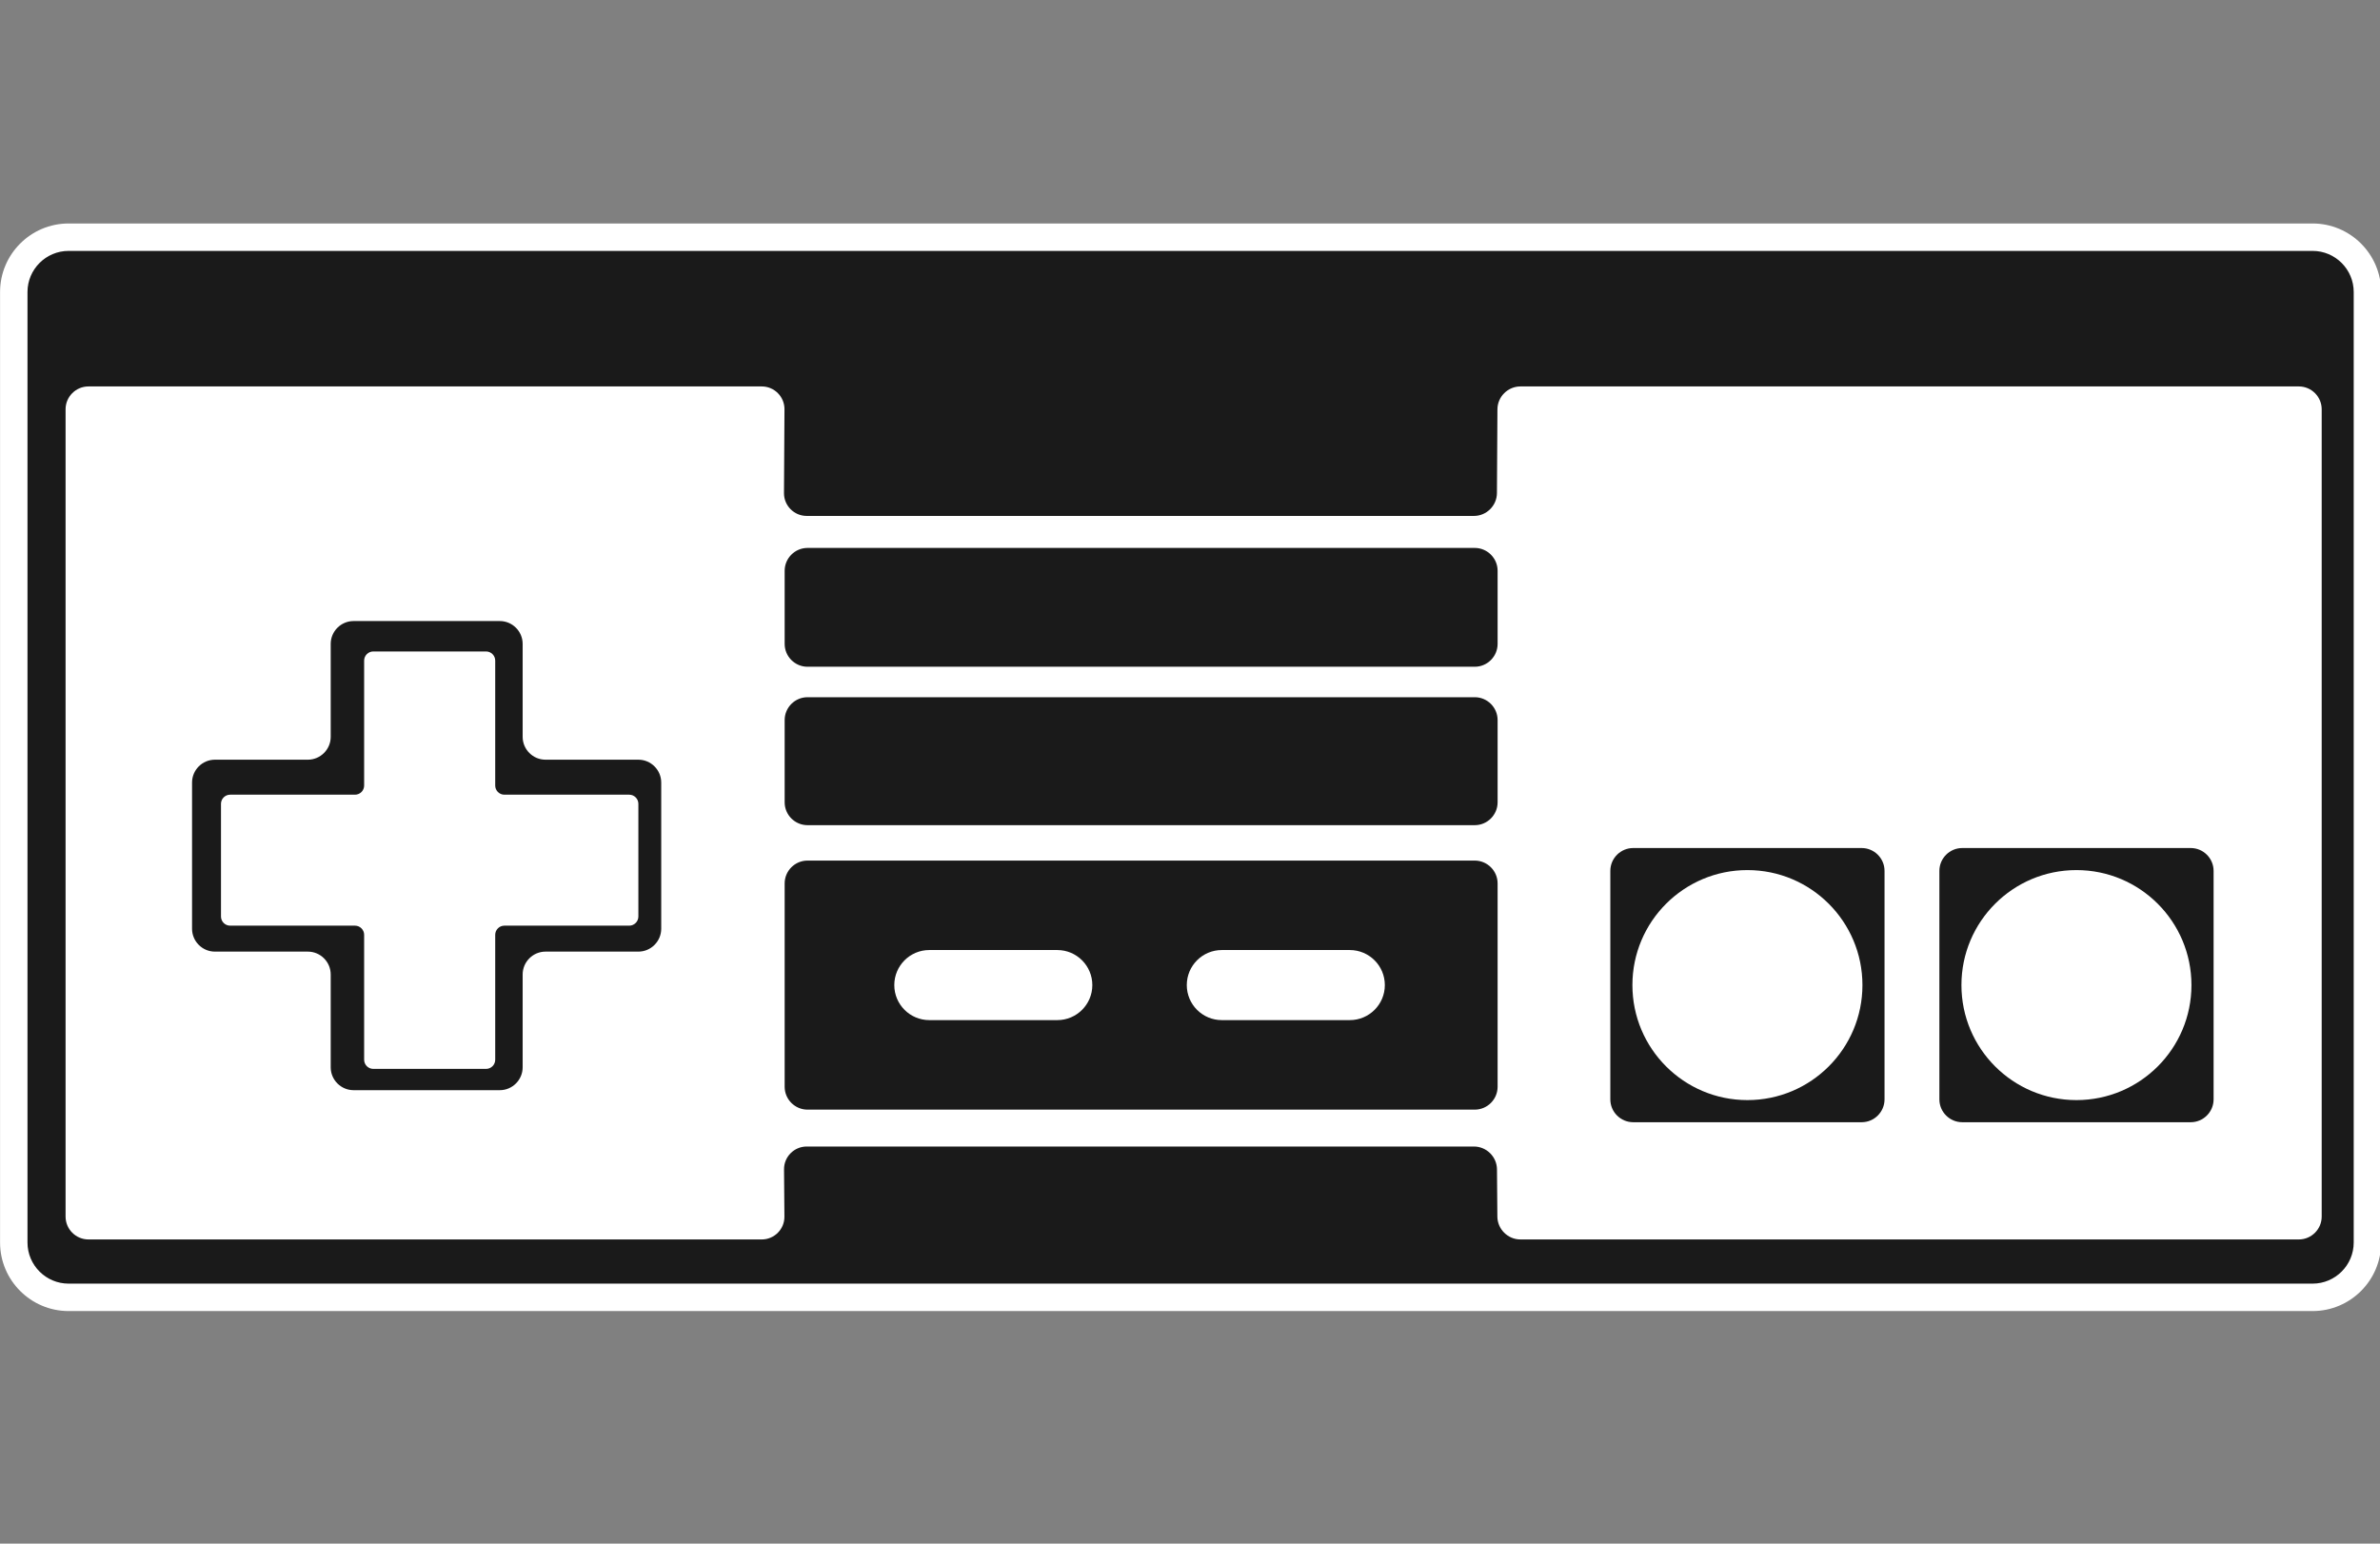 <?xml version="1.0" encoding="UTF-8" standalone="no"?>
<svg
   width="37"
   height="24"
   version="1.1"
   viewBox="0 0 27.75 18"
   id="svg160"
   sodipodi:docname="nes.svg"
   inkscape:version="1.2.1 (9c6d41e410, 2022-07-14)"
   xmlns:inkscape="http://www.inkscape.org/namespaces/inkscape"
   xmlns:sodipodi="http://sodipodi.sourceforge.net/DTD/sodipodi-0.dtd"
   xmlns="http://www.w3.org/2000/svg"
   xmlns:svg="http://www.w3.org/2000/svg">
  <rect x="0" y="0" width="27.75" height="18" fill="#808080" stroke="none"/>
  <sodipodi:namedview
     id="namedview162"
     pagecolor="#ffffff"
     bordercolor="#000000"
     borderopacity="0.25"
     inkscape:showpageshadow="2"
     inkscape:pageopacity="0.0"
     inkscape:pagecheckerboard="0"
     inkscape:deskcolor="#d1d1d1"
     inkscape:document-units="pt"
     showgrid="false"
     inkscape:zoom="30.068572"
     inkscape:cx="15.98014"
     inkscape:cy="11.340745"
     inkscape:window-width="1858"
     inkscape:window-height="1057"
     inkscape:window-x="54"
     inkscape:window-y="-8"
     inkscape:window-maximized="1"
     inkscape:current-layer="svg160" />
  <defs
     id="defs68">
    <symbol
       id="v"
       overflow="visible">
      <path
         d="M 6.734,-0.406 C 6.379,-0.219 6.016,-0.082 5.641,0 5.266,0.094 4.875,0.141 4.469,0.141 3.25,0.141 2.281,-0.195 1.562,-0.875 0.852,-1.562 0.5,-2.488 0.5,-3.656 c 0,-1.164 0.352,-2.086 1.062,-2.766 0.719,-0.688 1.688,-1.031 2.906,-1.031 0.406,0 0.797,0.047 1.172,0.141 0.375,0.086 0.738,0.219 1.094,0.406 v 1.516 C 6.379,-5.629 6.031,-5.805 5.688,-5.922 5.352,-6.035 5,-6.094 4.625,-6.094 c -0.68,0 -1.211,0.219 -1.594,0.656 -0.387,0.43 -0.578,1.023 -0.578,1.781 0,0.762 0.191,1.359 0.578,1.797 0.383,0.43 0.914,0.641 1.594,0.641 0.375,0 0.727,-0.055 1.062,-0.172 0.344,-0.113 0.691,-0.289 1.047,-0.531 z"
         id="path2" />
    </symbol>
    <symbol
       id="b"
       overflow="visible">
      <path
         d="M 4.922,-4 C 4.766,-4.07 4.609,-4.125 4.453,-4.156 4.305,-4.188 4.16,-4.203 4.016,-4.203 c -0.461,0 -0.812,0.148 -1.062,0.438 -0.242,0.281 -0.359,0.695 -0.359,1.234 v 2.531 h -1.75 v -5.5 h 1.75 v 0.906 c 0.227,-0.352 0.488,-0.613 0.781,-0.781 0.289,-0.164 0.645,-0.25 1.062,-0.25 0.051,0 0.109,0.008 0.172,0.016 0.07,0 0.176,0.008 0.312,0.016 z"
         id="path5" />
    </symbol>
    <symbol
       id="a"
       overflow="visible">
      <path
         d="m 6.328,-2.766 v 0.5 H 2.219 c 0.039,0.418 0.188,0.73 0.438,0.938 0.258,0.199 0.617,0.297 1.078,0.297 0.375,0 0.754,-0.051 1.141,-0.156 0.383,-0.113 0.781,-0.281 1.188,-0.5 v 1.359 c -0.406,0.156 -0.82,0.273 -1.234,0.344 -0.418,0.082 -0.836,0.125 -1.25,0.125 -1,0 -1.777,-0.25 -2.328,-0.75 -0.543,-0.508 -0.812,-1.223 -0.812,-2.141 0,-0.895 0.27,-1.598 0.812,-2.109 0.539,-0.508 1.285,-0.766 2.234,-0.766 0.852,0 1.539,0.262 2.062,0.781 0.52,0.523 0.781,1.215 0.781,2.078 z M 4.516,-3.344 c 0,-0.332 -0.102,-0.598 -0.297,-0.797 -0.188,-0.207 -0.438,-0.312 -0.75,-0.312 -0.344,0 -0.621,0.094 -0.828,0.281 -0.211,0.188 -0.344,0.465 -0.406,0.828 z"
         id="path8" />
    </symbol>
    <symbol
       id="d"
       overflow="visible">
      <path
         d="m 3.312,-2.469 c -0.375,0 -0.656,0.062 -0.844,0.188 -0.18,0.125 -0.266,0.309 -0.266,0.547 0,0.219 0.07,0.391 0.219,0.516 0.156,0.125 0.363,0.188 0.625,0.188 0.332,0 0.609,-0.113 0.828,-0.344 0.227,-0.238 0.344,-0.535 0.344,-0.891 V -2.469 Z M 5.984,-3.141 V -8e-5 H 4.219 v -0.812 C 3.977,-0.477 3.711,-0.234 3.422,-0.078 3.129,0.066 2.77,0.141 2.344,0.141 c -0.562,0 -1.023,-0.164 -1.375,-0.5 -0.355,-0.332 -0.531,-0.758 -0.531,-1.281 0,-0.645 0.219,-1.117 0.656,-1.422 0.445,-0.301 1.145,-0.453 2.094,-0.453 h 1.031 v -0.141 c 0,-0.281 -0.109,-0.484 -0.328,-0.609 -0.219,-0.125 -0.562,-0.188 -1.031,-0.188 -0.375,0 -0.727,0.039 -1.047,0.109 -0.324,0.074 -0.625,0.184 -0.906,0.328 v -1.328 c 0.383,-0.094 0.766,-0.16 1.141,-0.203 0.375,-0.051 0.754,-0.078 1.141,-0.078 0.988,0 1.703,0.199 2.141,0.594 0.438,0.387 0.656,1.016 0.656,1.891 z"
         id="path11" />
    </symbol>
    <symbol
       id="c"
       overflow="visible">
      <path
         d="M 2.766,-7.047 V -5.5 h 1.812 v 1.266 H 2.766 v 2.328 c 0,0.25 0.047,0.422 0.141,0.516 0.102,0.094 0.305,0.141 0.609,0.141 h 0.906 v 1.25 h -1.516 c -0.688,0 -1.18,-0.145 -1.469,-0.438 -0.293,-0.289 -0.438,-0.781 -0.438,-1.469 v -2.328 h -0.875 v -1.266 h 0.875 v -1.547 z"
         id="path14" />
    </symbol>
    <symbol
       id="g"
       overflow="visible">
      <path
         d="M 4.578,-4.688 V -7.641 H 6.344 V 0 H 4.578 v -0.797 c -0.242,0.324 -0.508,0.562 -0.797,0.719 -0.293,0.145 -0.633,0.219 -1.016,0.219 -0.68,0 -1.234,-0.266 -1.672,-0.797 -0.43,-0.539 -0.641,-1.238 -0.641,-2.094 0,-0.844 0.211,-1.531 0.641,-2.062 0.438,-0.539 0.992,-0.812 1.672,-0.812 0.383,0 0.723,0.078 1.016,0.234 0.289,0.148 0.555,0.383 0.797,0.703 z m -1.156,3.547 c 0.375,0 0.66,-0.133 0.859,-0.406 0.195,-0.27 0.297,-0.672 0.297,-1.203 0,-0.52 -0.102,-0.914 -0.297,-1.188 C 4.082,-4.207 3.797,-4.344 3.422,-4.344 c -0.375,0 -0.664,0.137 -0.859,0.406 -0.199,0.273 -0.297,0.668 -0.297,1.188 0,0.531 0.098,0.934 0.297,1.203 0.195,0.273 0.484,0.406 0.859,0.406 z"
         id="path17" />
    </symbol>
    <symbol
       id="j"
       overflow="visible">
      <path
         d="m 3.766,-1.141 c 0.375,0 0.66,-0.133 0.859,-0.406 0.195,-0.27 0.297,-0.672 0.297,-1.203 0,-0.52 -0.102,-0.914 -0.297,-1.188 C 4.426,-4.207 4.141,-4.344 3.766,-4.344 c -0.375,0 -0.668,0.141 -0.875,0.422 -0.199,0.273 -0.297,0.664 -0.297,1.172 0,0.523 0.098,0.922 0.297,1.203 0.207,0.273 0.5,0.406 0.875,0.406 z M 2.594,-4.688 c 0.25,-0.32 0.52,-0.555 0.812,-0.703 0.289,-0.156 0.629,-0.234 1.016,-0.234 0.676,0 1.227,0.273 1.656,0.812 0.438,0.531 0.656,1.219 0.656,2.062 0,0.855 -0.219,1.555 -0.656,2.094 C 5.648,-0.125 5.098,0.141 4.422,0.141 4.035,0.141 3.695,0.066 3.406,-0.078 3.113,-0.234 2.844,-0.473 2.594,-0.797 V 6e-5 h -1.75 v -7.641 h 1.75 z"
         id="path20" />
    </symbol>
    <symbol
       id="f"
       overflow="visible">
      <path
         d="m 0.125,-5.5 h 1.75 L 3.359,-1.766 4.609,-5.5 H 6.375 L 4.062,0.516 C 3.82,1.129 3.547,1.555 3.234,1.797 2.93,2.047 2.523,2.172 2.016,2.172 H 1 V 1.016 h 0.562 C 1.852,1.016 2.066,0.969 2.203,0.875 2.336,0.781 2.441,0.609 2.516,0.359 L 2.578,0.219 Z"
         id="path23" />
    </symbol>
    <symbol
       id="i"
       overflow="visible">
      <path
         d="m 3.609,-4.078 c 0.395,0 0.676,-0.07 0.844,-0.219 0.176,-0.145 0.266,-0.391 0.266,-0.734 0,-0.332 -0.09,-0.566 -0.266,-0.703 C 4.285,-5.879 4.004,-5.953 3.609,-5.953 H 2.813 v 1.875 z M 2.813,-2.766 V 0 h -1.891 v -7.328 h 2.891 c 0.957,0 1.66,0.164 2.109,0.484 0.457,0.324 0.688,0.84 0.688,1.547 0,0.48 -0.121,0.875 -0.359,1.188 -0.23,0.312 -0.586,0.543 -1.062,0.688 0.258,0.062 0.492,0.199 0.703,0.406 0.207,0.199 0.414,0.512 0.625,0.938 L 7.531,3e-5 h -2 l -0.906,-1.812 c -0.18,-0.375 -0.359,-0.625 -0.547,-0.75 C 3.898,-2.695 3.656,-2.766 3.344,-2.766 Z"
         id="path26" />
    </symbol>
    <symbol
       id="h"
       overflow="visible">
      <path
         d="M 6.375,-3.344 V 0 H 4.594 v -2.562 c 0,-0.469 -0.012,-0.789 -0.031,-0.969 C 4.539,-3.719 4.504,-3.852 4.453,-3.938 4.391,-4.051 4.297,-4.141 4.172,-4.203 4.055,-4.266 3.926,-4.297 3.781,-4.297 c -0.367,0 -0.656,0.141 -0.875,0.422 -0.211,0.281 -0.312,0.672 -0.312,1.172 V 1e-5 h -1.75 v -5.5 h 1.75 v 0.812 c 0.27,-0.32 0.551,-0.555 0.844,-0.703 0.301,-0.156 0.633,-0.234 1,-0.234 0.625,0 1.102,0.199 1.438,0.594 0.332,0.387 0.5,0.949 0.5,1.688 z"
         id="path29" />
    </symbol>
    <symbol
       id="u"
       overflow="visible">
      <path
         d="m 2.812,-5.891 v 4.469 h 0.672 c 0.77,0 1.359,-0.191 1.766,-0.578 0.414,-0.383 0.625,-0.941 0.625,-1.672 0,-0.727 -0.203,-1.281 -0.609,-1.656 -0.406,-0.375 -1,-0.562 -1.781,-0.562 z M 0.922,-7.328 h 1.984 c 1.113,0 1.941,0.086 2.484,0.25 0.551,0.156 1.02,0.422 1.406,0.797 0.344,0.336 0.598,0.719 0.766,1.156 0.164,0.43 0.25,0.914 0.25,1.453 0,0.555 -0.086,1.047 -0.25,1.484 C 7.395,-1.758 7.141,-1.379 6.797,-1.047 6.398,-0.66 5.926,-0.391 5.375,-0.234 4.832,-0.078 4.008,-4e-5 2.906,-4e-5 H 0.922 Z"
         id="path32" />
    </symbol>
    <symbol
       id="t"
       overflow="visible">
      <path
         d="m 0.844,-5.5 h 1.75 V 0 h -1.75 z m 0,-2.141 h 1.75 v 1.438 h -1.75 z"
         id="path35" />
    </symbol>
    <symbol
       id="s"
       overflow="visible">
      <path
         d="m 5.141,-5.328 v 1.344 c -0.375,-0.156 -0.742,-0.27 -1.094,-0.344 -0.355,-0.082 -0.684,-0.125 -0.984,-0.125 -0.336,0 -0.586,0.043 -0.75,0.125 -0.168,0.086 -0.25,0.211 -0.25,0.375 0,0.148 0.062,0.258 0.188,0.328 0.125,0.074 0.344,0.133 0.656,0.172 l 0.312,0.031 c 0.906,0.117 1.508,0.309 1.812,0.578 0.312,0.262 0.469,0.668 0.469,1.219 0,0.594 -0.219,1.039 -0.656,1.328 -0.43,0.293 -1.07,0.438 -1.922,0.438 -0.367,0 -0.742,-0.031 -1.125,-0.094 -0.387,-0.051 -0.781,-0.133 -1.188,-0.25 v -1.328 c 0.344,0.168 0.695,0.293 1.062,0.375 0.375,0.086 0.75,0.125 1.125,0.125 0.344,0 0.602,-0.047 0.781,-0.141 0.176,-0.094 0.266,-0.234 0.266,-0.422 0,-0.156 -0.062,-0.27 -0.188,-0.344 C 3.539,-2.019 3.301,-2.082 2.937,-2.125 L 2.641,-2.156 c -0.781,-0.102 -1.336,-0.285 -1.656,-0.547 -0.312,-0.258 -0.469,-0.66 -0.469,-1.203 0,-0.582 0.195,-1.016 0.594,-1.297 0.406,-0.281 1.02,-0.422 1.844,-0.422 0.32,0 0.66,0.027 1.016,0.078 0.363,0.043 0.754,0.117 1.172,0.219 z"
         id="path38" />
    </symbol>
    <symbol
       id="r"
       overflow="visible">
      <path
         d="m 4.453,-7.641 v 1.156 H 3.484 c -0.25,0 -0.422,0.047 -0.516,0.141 -0.094,0.094 -0.141,0.25 -0.141,0.469 v 0.375 h 1.5 v 1.266 h -1.5 V -3e-5 h -1.766 v -4.234 h -0.875 v -1.266 h 0.875 v -0.375 c 0,-0.602 0.164,-1.047 0.5,-1.328 0.332,-0.289 0.848,-0.438 1.547,-0.438 z"
         id="path41" />
    </symbol>
    <symbol
       id="e"
       overflow="visible">
      <path
         d="m 3.453,-4.375 c -0.387,0 -0.684,0.141 -0.891,0.422 -0.199,0.281 -0.297,0.684 -0.297,1.203 0,0.531 0.098,0.938 0.297,1.219 0.207,0.281 0.504,0.422 0.891,0.422 0.383,0 0.676,-0.141 0.875,-0.422 0.207,-0.281 0.312,-0.688 0.312,-1.219 0,-0.52 -0.105,-0.922 -0.312,-1.203 C 4.129,-4.234 3.836,-4.375 3.453,-4.375 Z m 0,-1.25 c 0.945,0 1.688,0.258 2.219,0.766 0.531,0.512 0.797,1.215 0.797,2.109 0,0.906 -0.266,1.617 -0.797,2.125 -0.531,0.512 -1.273,0.766 -2.219,0.766 -0.949,0 -1.688,-0.254 -2.219,-0.766 -0.531,-0.508 -0.797,-1.219 -0.797,-2.125 0,-0.895 0.266,-1.598 0.797,-2.109 C 1.766,-5.367 2.504,-5.625 3.453,-5.625 Z"
         id="path44" />
    </symbol>
    <symbol
       id="q"
       overflow="visible">
      <path
         d="m 5.938,-4.578 c 0.219,-0.344 0.477,-0.602 0.781,-0.781 0.312,-0.176 0.648,-0.266 1.016,-0.266 0.633,0 1.113,0.199 1.438,0.594 0.332,0.387 0.5,0.949 0.5,1.688 V 8e-5 h -1.766 v -2.859 -0.125 c 0.008,-0.051 0.016,-0.117 0.016,-0.203 0,-0.395 -0.059,-0.676 -0.172,-0.844 -0.117,-0.176 -0.305,-0.266 -0.562,-0.266 -0.336,0 -0.594,0.137 -0.781,0.406 -0.18,0.273 -0.266,0.668 -0.266,1.188 V 4e-5 h -1.766 v -2.859 c 0,-0.613 -0.055,-1.004 -0.156,-1.172 -0.105,-0.176 -0.293,-0.266 -0.562,-0.266 -0.336,0 -0.594,0.141 -0.781,0.422 -0.188,0.273 -0.281,0.664 -0.281,1.172 V 0 h -1.766 v -5.5 h 1.766 v 0.812 c 0.219,-0.312 0.469,-0.547 0.75,-0.703 0.281,-0.156 0.586,-0.234 0.922,-0.234 0.383,0 0.719,0.094 1,0.281 0.289,0.18 0.516,0.434 0.672,0.766 z"
         id="path47" />
    </symbol>
    <symbol
       id="p"
       overflow="visible">
      <path
         d="M 6.375,-3.344 V 0 H 4.594 v -2.547 c 0,-0.477 -0.012,-0.805 -0.031,-0.984 C 4.539,-3.719 4.504,-3.852 4.453,-3.938 4.391,-4.051 4.297,-4.141 4.172,-4.203 4.055,-4.266 3.926,-4.297 3.781,-4.297 c -0.367,0 -0.656,0.141 -0.875,0.422 -0.211,0.281 -0.312,0.672 -0.312,1.172 V -2e-5 h -1.75 v -7.641 h 1.75 v 2.953 c 0.27,-0.32 0.551,-0.555 0.844,-0.703 0.301,-0.156 0.633,-0.234 1,-0.234 0.625,0 1.102,0.199 1.438,0.594 0.332,0.387 0.5,0.949 0.5,1.688 z"
         id="path50" />
    </symbol>
    <symbol
       id="o"
       overflow="visible">
      <path
         d="m 0.922,-7.328 h 2.109 l 2.672,5.031 v -5.031 h 1.781 V 0 H 5.375 L 2.719,-5.031 V 0 h -1.797 z"
         id="path53" />
    </symbol>
    <symbol
       id="n"
       overflow="visible">
      <path
         d="M 0.781,-2.141 V -5.5 h 1.766 v 0.562 1.109 0.906 c 0,0.438 0.008,0.758 0.031,0.953 0.02,0.199 0.055,0.34 0.109,0.422 0.07,0.117 0.164,0.203 0.281,0.266 0.125,0.062 0.258,0.094 0.406,0.094 0.363,0 0.648,-0.141 0.859,-0.422 0.207,-0.281 0.312,-0.672 0.312,-1.172 v -2.719 h 1.766 v 5.5 h -1.766 v -0.797 c -0.262,0.324 -0.543,0.562 -0.844,0.719 -0.293,0.145 -0.617,0.219 -0.969,0.219 -0.637,0 -1.121,-0.191 -1.453,-0.578 -0.336,-0.395 -0.5,-0.961 -0.5,-1.703 z"
         id="path56" />
    </symbol>
    <symbol
       id="m"
       overflow="visible">
      <path
         d="m 0.922,-7.328 h 3.141 c 0.926,0 1.641,0.211 2.141,0.625 0.5,0.418 0.75,1.008 0.75,1.766 0,0.773 -0.25,1.367 -0.75,1.781 -0.5,0.406 -1.215,0.609 -2.141,0.609 h -1.25 V -2e-5 h -1.891 z m 1.891,1.375 v 2.047 h 1.047 c 0.363,0 0.645,-0.086 0.844,-0.266 0.195,-0.176 0.297,-0.43 0.297,-0.766 0,-0.32 -0.102,-0.57 -0.297,-0.75 C 4.504,-5.863 4.223,-5.953 3.859,-5.953 Z"
         id="path59" />
    </symbol>
    <symbol
       id="l"
       overflow="visible">
      <path
         d="m 0.844,-5.5 h 1.75 v 5.406 c 0,0.727 -0.18,1.285 -0.531,1.672 C 1.719,1.973 1.207,2.172 0.531,2.172 h -0.859 v -1.156 h 0.297 c 0.332,0 0.562,-0.078 0.688,-0.234 0.125,-0.148 0.188,-0.438 0.188,-0.875 z m 0,-2.141 h 1.75 v 1.438 h -1.75 z"
         id="path62" />
    </symbol>
    <symbol
       id="k"
       overflow="visible">
      <path
         d="m 5.281,-5.328 v 1.438 C 5.039,-4.055 4.801,-4.176 4.562,-4.25 c -0.242,-0.082 -0.492,-0.125 -0.75,-0.125 -0.492,0 -0.871,0.148 -1.141,0.438 -0.273,0.281 -0.406,0.68 -0.406,1.188 0,0.523 0.133,0.93 0.406,1.219 0.27,0.281 0.648,0.422 1.141,0.422 0.281,0 0.539,-0.039 0.781,-0.125 0.25,-0.082 0.477,-0.203 0.688,-0.359 v 1.438 C 5.008,-0.062 4.727,0.008 4.437,0.063 4.156,0.113 3.875,0.141 3.594,0.141 c -0.992,0 -1.766,-0.254 -2.328,-0.766 -0.555,-0.508 -0.828,-1.219 -0.828,-2.125 0,-0.895 0.273,-1.598 0.828,-2.109 0.562,-0.508 1.336,-0.766 2.328,-0.766 0.289,0 0.57,0.027 0.844,0.078 0.281,0.055 0.562,0.125 0.844,0.219 z"
         id="path65" />
    </symbol>
  </defs>
  <rect
     style="fill:#1a1a1a;stroke-width:0.75"
     id="rect213"
     width="27.263"
     height="12.197"
     x="0.249"
     y="2.868"
     rx="5.313"
     ry="0.08" />
  <g
     id="g158"
     transform="matrix(0.053,0,0,0.053,-4.668,-6.026)"
     style="fill:#ffffff">
    <path
       d="M 596.83,402.15 H 103.17 c -8.316,0 -15.082,-6.766 -15.082,-15.082 v -209.12 c 0,-8.316 6.766,-15.082 15.082,-15.082 h 493.66 c 8.316,0 15.082,6.766 15.082,15.082 v 209.12 c 0,8.316 -6.766,15.082 -15.082,15.082 z M 103.17,168.9 c -4.988,0 -9.047,4.059 -9.047,9.047 v 209.12 c 0,4.988 4.059,9.047 9.047,9.047 h 493.66 c 4.988,0 9.047,-4.059 9.047,-9.047 v -209.12 c 0,-4.988 -4.059,-9.047 -9.047,-9.047 z"
       id="path70"
       style="fill:#ffffff" />
    <path
       d="m 226.5,288.54 c 1.105,0 2.012,0.906 2.012,2.012 v 24.793 c 0,1.105 -0.906,2.012 -2.012,2.012 h -27.469 c -1.105,0 -2.012,0.906 -2.012,2.012 v 27.488 c 0,1.105 -0.906,2.012 -2.012,2.012 h -24.812 c -1.105,0 -2.012,-0.906 -2.012,-2.012 v -27.488 c 0,-1.105 -0.906,-2.012 -2.012,-2.012 h -27.469 c -1.105,0 -2.012,-0.906 -2.012,-2.012 v -24.793 c 0,-1.105 0.906,-2.012 2.012,-2.012 h 27.469 c 1.105,0 2.012,-0.906 2.012,-2.012 v -27.488 c 0,-1.105 0.906,-2.012 2.012,-2.012 h 24.812 c 1.105,0 2.012,0.906 2.012,2.012 v 27.488 c 0,1.105 0.906,2.012 2.012,2.012 z"
       id="path72"
       style="fill:#ffffff" />
    <path
       d="m 328.38,330.43 c 0,4.258 -3.449,7.707 -7.707,7.707 h -28.152 c -4.258,0 -7.707,-3.449 -7.707,-7.707 0,-4.258 3.449,-7.711 7.707,-7.711 h 28.152 c 4.258,0.004 7.707,3.457 7.707,7.711 z"
       id="path74"
       style="fill:#ffffff" />
    <path
       d="m 392.73,330.43 c 0,4.258 -3.453,7.707 -7.711,7.707 h -28.152 c -4.258,0 -7.707,-3.449 -7.707,-7.707 0,-4.258 3.449,-7.711 7.707,-7.711 h 28.152 c 4.258,0.004 7.711,3.457 7.711,7.711 z"
       id="path76"
       style="fill:#ffffff" />
    <path
       d="m 497.8,330.43 c 0,13.977 -11.328,25.305 -25.305,25.305 -13.973,0 -25.301,-11.328 -25.301,-25.305 0,-13.973 11.328,-25.301 25.301,-25.301 13.977,0 25.305,11.328 25.305,25.301"
       id="path78"
       style="fill:#ffffff" />
    <path
       d="m 570.18,330.43 c 0,13.977 -11.328,25.305 -25.301,25.305 -13.973,0 -25.301,-11.328 -25.301,-25.305 0,-13.973 11.328,-25.301 25.301,-25.301 13.973,0 25.301,11.328 25.301,25.301"
       id="path80"
       style="fill:#ffffff" />
    <path
       d="m 422.56,198.72 c -2.766,0 -5.043,2.262 -5.059,5.027 l -0.109,18.434 c -0.016,2.766 -2.293,5.027 -5.059,5.027 h -146.79 c -2.766,0 -5.012,-2.262 -4.996,-5.027 l 0.109,-18.434 c 0.016,-2.766 -2.231,-5.027 -4.996,-5.027 h -148.13 c -2.766,0 -5.027,2.262 -5.027,5.027 v 177.62 c 0,2.766 2.262,5.027 5.027,5.027 h 148.13 c 2.766,0 5.008,-2.262 4.984,-5.027 l -0.086,-10.391 c -0.023,-2.766 2.219,-5.027 4.984,-5.027 h 146.79 c 2.766,0 5.047,2.262 5.07,5.027 l 0.086,10.391 c 0.023,2.766 2.305,5.027 5.07,5.027 h 171.25 c 2.766,0 5.027,-2.262 5.027,-5.027 v -177.62 c 0,-2.766 -2.262,-5.027 -5.027,-5.027 z M 233.54,318.04 c 0,2.766 -2.262,5.027 -5.027,5.027 h -20.43 c -2.766,0 -5.027,2.262 -5.027,5.027 v 20.43 c 0,2.766 -2.262,5.027 -5.027,5.027 h -32.172 c -2.766,0 -5.027,-2.262 -5.027,-5.027 v -20.43 c 0,-2.766 -2.262,-5.027 -5.027,-5.027 h -20.449 c -2.766,0 -5.027,-2.262 -5.027,-5.027 v -32.172 c 0,-2.766 2.262,-5.027 5.027,-5.027 h 20.449 c 2.766,0 5.027,-2.262 5.027,-5.027 v -20.449 c 0,-2.766 2.262,-5.027 5.027,-5.027 h 32.172 c 2.766,0 5.027,2.262 5.027,5.027 v 20.449 c 0,2.766 2.262,5.027 5.027,5.027 h 20.43 c 2.766,0 5.027,2.262 5.027,5.027 z m 184,34.766 c 0,2.766 -2.262,5.027 -5.027,5.027 h -146.79 c -2.766,0 -5.027,-2.262 -5.027,-5.027 v -44.742 c 0,-2.766 2.262,-5.027 5.027,-5.027 h 146.79 c 2.766,0 5.027,2.262 5.027,5.027 z m 0,-62.586 c 0,2.766 -2.262,5.027 -5.027,5.027 h -146.79 c -2.766,0 -5.027,-2.262 -5.027,-5.027 v -18.098 c 0,-2.766 2.262,-5.027 5.027,-5.027 h 146.79 c 2.766,0 5.027,2.262 5.027,5.027 z m 0,-34.855 c 0,2.766 -2.262,5.027 -5.027,5.027 h -146.79 c -2.766,0 -5.027,-2.262 -5.027,-5.027 v -16.086 c 0,-2.766 2.262,-5.027 5.027,-5.027 h 146.79 c 2.766,0 5.027,2.262 5.027,5.027 z m 85.121,100.21 c 0,2.766 -2.262,5.027 -5.027,5.027 h -50.27 c -2.766,0 -5.027,-2.262 -5.027,-5.027 v -50.27 c 0,-2.766 2.262,-5.027 5.027,-5.027 h 50.27 c 2.766,0 5.027,2.262 5.027,5.027 z m 72.391,0 c 0,2.766 -2.262,5.027 -5.027,5.027 h -50.27 c -2.766,0 -5.027,-2.262 -5.027,-5.027 v -50.27 c 0,-2.766 2.262,-5.027 5.027,-5.027 h 50.27 c 2.766,0 5.027,2.262 5.027,5.027 z"
       id="path82"
       style="fill:#ffffff" />
  </g>
</svg>
